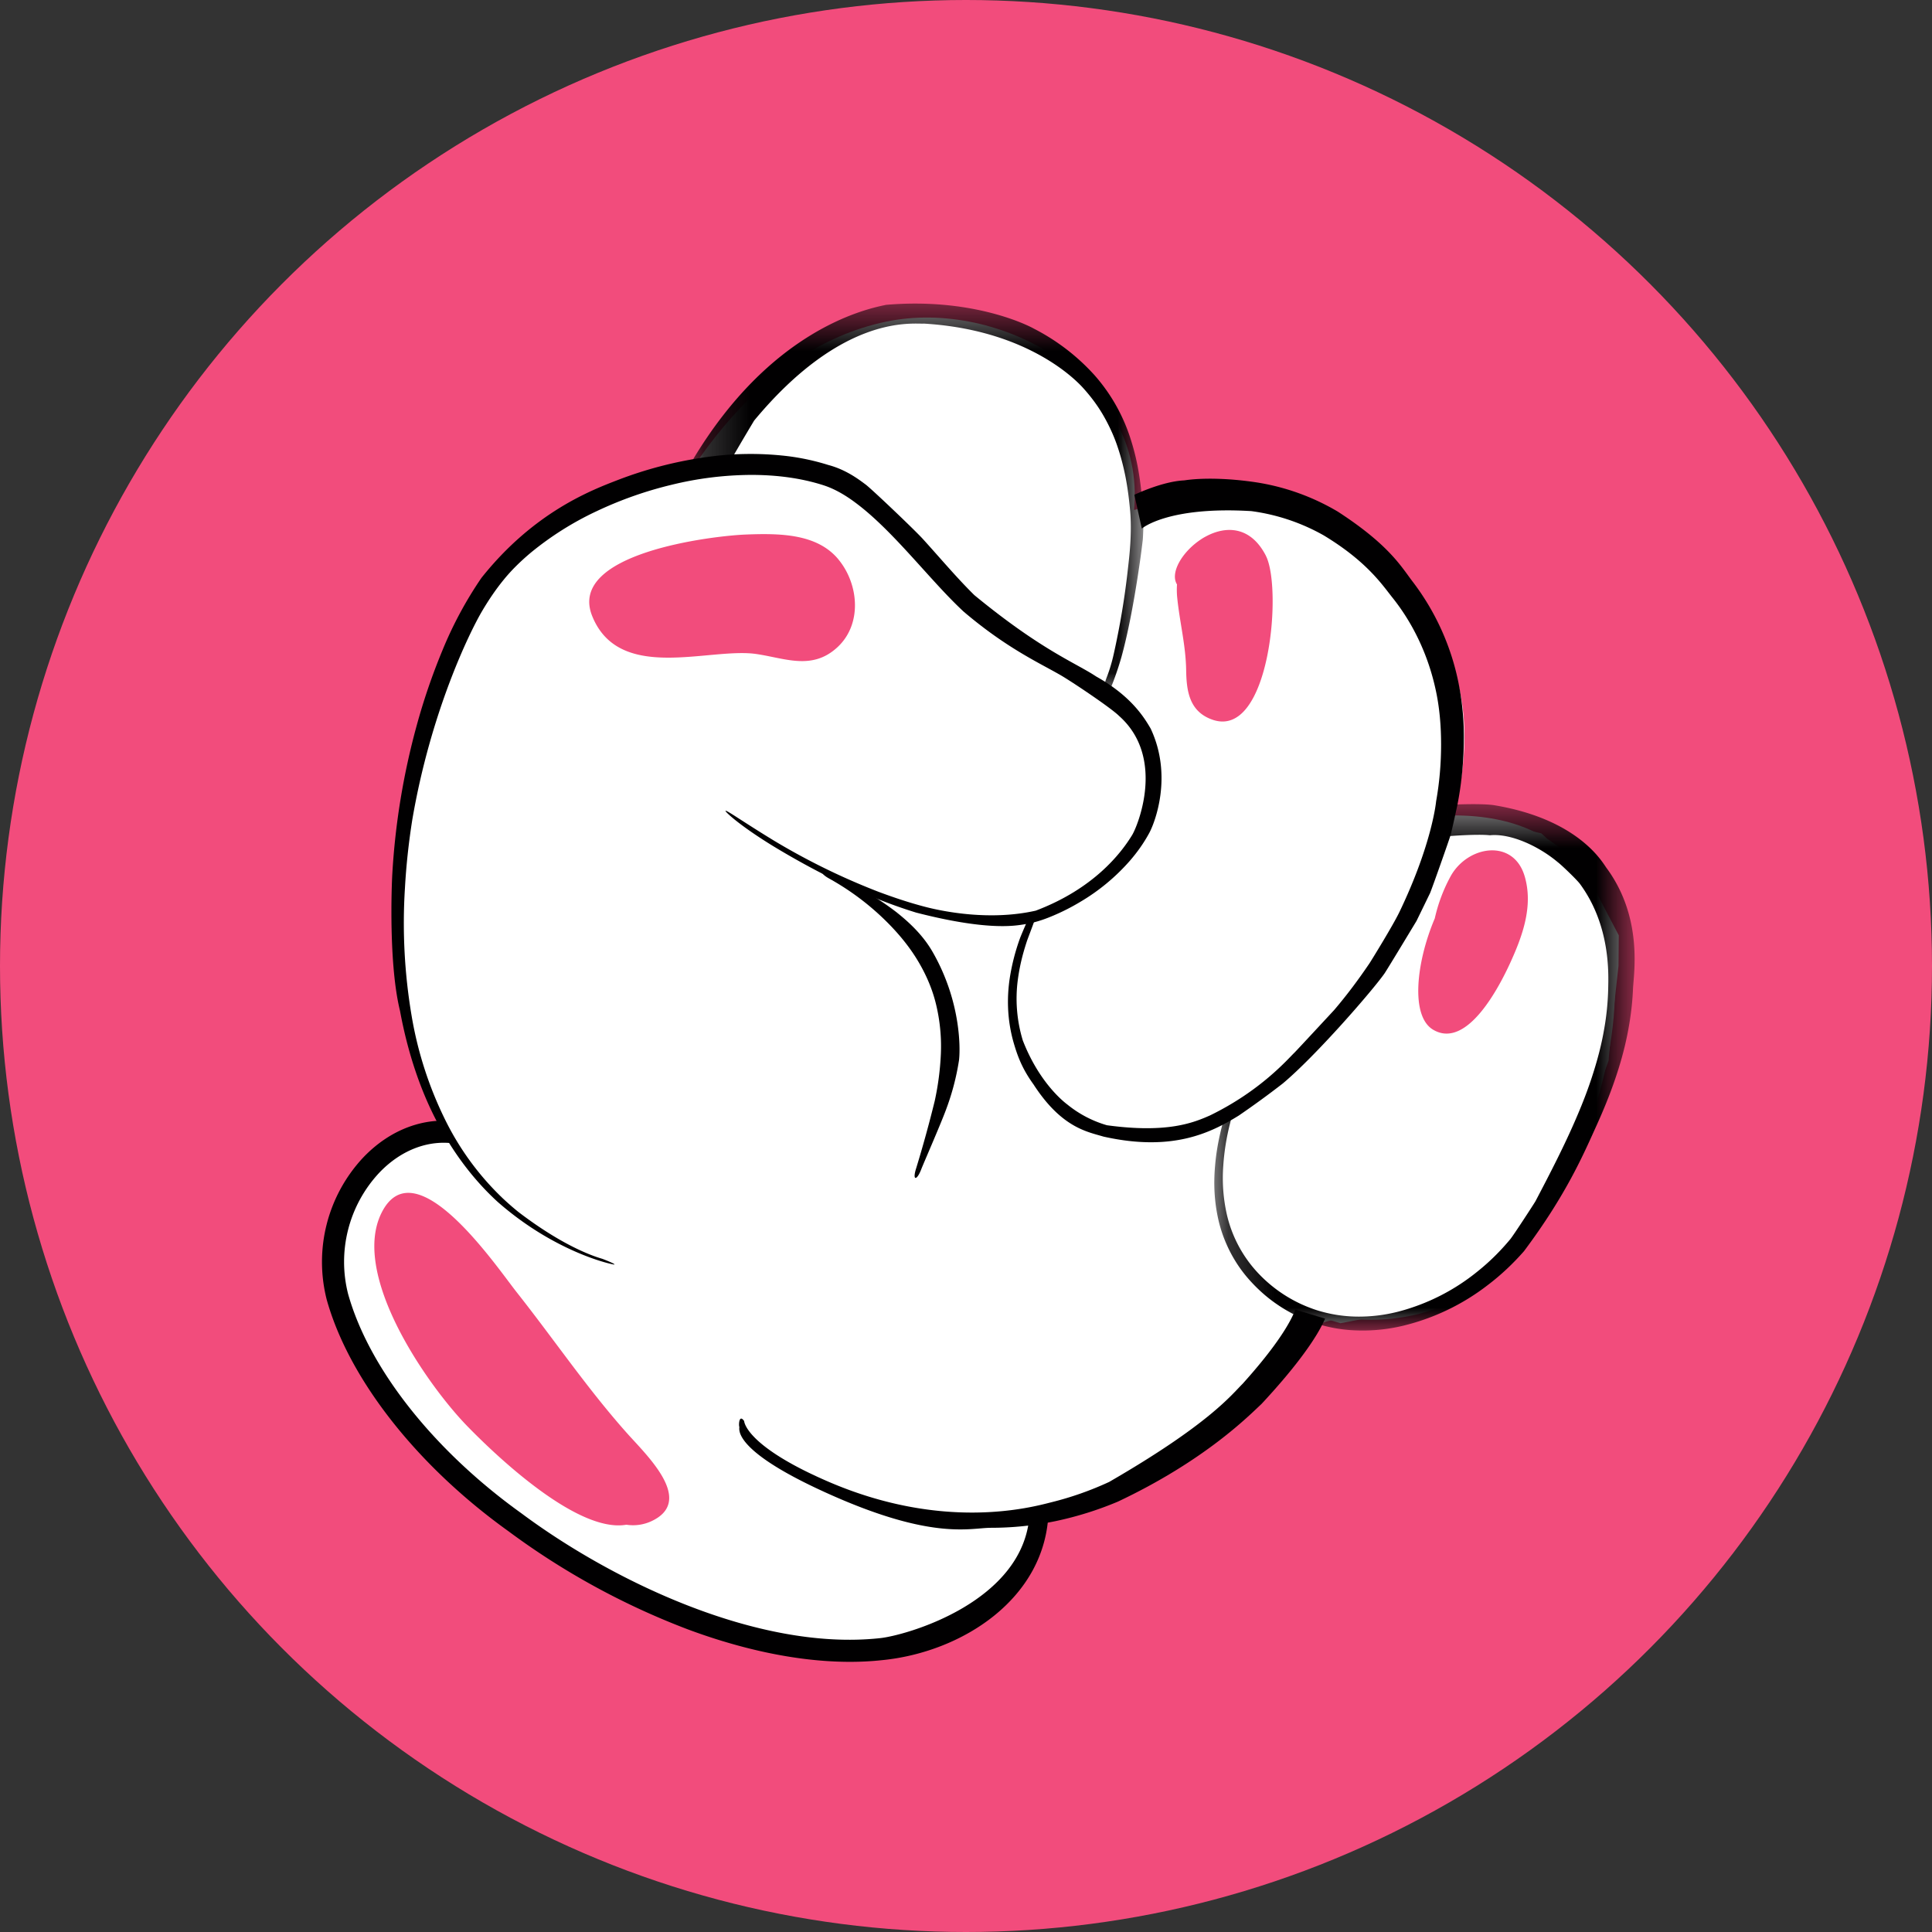 <svg width="42" height="42" viewBox="0 0 42 42" xmlns="http://www.w3.org/2000/svg" xmlns:xlink="http://www.w3.org/1999/xlink">
    <rect x="0" y="0" width="42" height="42" fill="#333333" stroke="none"/>
    <defs>
        <path id="d2d0z3rgba" d="M.198.555h9.137v11.443H.198z"/>
        <path id="oq61i03hhc" d="M.189.473h9.869v8.474H.188z"/>
    </defs>
    <g fill="none" fill-rule="evenodd">
        <circle fill="#F24C7C" cx="21" cy="21" r="21"/>
        <path d="M31.606 17.727c.576-2.352.095-3.963-1.731-5.666-1.795-1.673-2.976-1.594-5.222-.974.266-2.835-2.917-4.613-5.393-4.094-2.825.592-4.69 3.453-5.64 6.068l-1.685 7.735c-.901 1.344-1.1 2.556-.855 3.67-.785-.044-1.55.085-2.205.485-.03 0 .015-.045-.01-.036-1.262.505-1.59 1.61-1.41 2.849.285 1.975 1.518 3.91 3.106 5.027 2.493 1.757 7.058 4.093 10.22 2.644 1.081-.497 1.78-1.365 1.711-2.58.393-.08.804-.2 1.236-.365 2.047-.78 2.956-1.901 4.376-3.275.856-.828 1.149-.418 2.23-.557 1.021-.13 1.517-.494 2.338-1.226 2.615-2.332 4.226-9.71-1.066-9.705" fill="#FFF"/>
        <path d="M15.727 35.682a12.939 12.939 0 0 1-.774-.261 16.172 16.172 0 0 1-3.902-2.135c-1.99-1.426-3.466-3.308-3.948-5.031a3.322 3.322 0 0 1 .78-3.078c.603-.64 1.389-.924 2.157-.777a.24.24 0 1 1-.09.471c-.603-.114-1.229.117-1.716.635a2.836 2.836 0 0 0-.667 2.622c.453 1.62 1.862 3.404 3.768 4.77 1.922 1.433 5.112 3.001 7.785 2.715.562-.054 3.178-.788 3.263-2.729.005-.132.414-.168.411-.035-.047 1.895-1.876 3.073-3.626 3.242-1.017.109-2.195-.032-3.44-.409" fill="#010001"/>
        <path d="m28.849 28.536-.648-.219s-.02.471-1.191 1.769c-.238.235-.723.873-2.898 2.13a6.984 6.984 0 0 1-1.257.442c-.434.11-2.353.64-4.88-.462-1.783-.776-1.798-1.304-1.798-1.304-.114-.163-.12.1-.105.124.016.024-.213.47 1.811 1.4 2.358 1.084 3.19.799 3.657.797a6.88 6.88 0 0 0 1.407-.145 7.465 7.465 0 0 0 1.355-.424c1.906-.9 2.86-1.88 3.123-2.124 1.335-1.435 1.424-1.984 1.424-1.984" fill="#010001"/>
        <path d="M35.185 20.998s-.219 1.955-.213 2.04c.006.086-1.038 2.481-1.038 2.481l-1.262 1.913-1.302.902-2.229.432s-.961-.288-.988-.3a69.922 69.922 0 0 1-1.049-.924l-.4-.76-.22-.936.138-1.556-1.12.35-1.678-.113s-.835-.546-.884-.57c-.05-.023-.801-1.213-.801-1.213l-.226-.903.21-1.105.307-.735.737-.362 1.057-.76.605-.871.318-1.07-.33-1.068-.742-.773.029-.223.285-1.149.432-2.481 2.072-.412 2.121.547 1.42 1.404 1.028 1.897.123 2.026-.197 1.19.958-.043 1.163.264 1.018.95.664 1.266-.006.665z" fill="#FFF"/>
        <path d="m24.66 10.756.162.735s.559-.489 2.379-.38a4.366 4.366 0 0 1 1.576.528c.927.56 1.263 1.062 1.485 1.342.449.558.783 1.249.948 2.013.084.382.118.783.118 1.19 0 .407-.034.823-.108 1.235 0 0-.082.918-.799 2.41-.14.29-.59 1.02-.648 1.11-.24.355-.496.698-.772 1.021 0 0-.823.888-.86.923-.15.144-.735.83-1.84 1.367-.35.154-.92.392-2.237.212a2.44 2.44 0 0 1-.86-.45c-.03-.024-.597-.433-.97-1.396a3.126 3.126 0 0 1-.106-1.327c.05-.371.139-.655.202-.847.035-.095.145-.383.155-.42l-.007.012c.006-.011-.118-.068-.118-.068-.02.033-.145.325-.183.422a4.625 4.625 0 0 0-.226.877c-.058.386-.067.878.087 1.41.078.266.175.548.429.898.61.943 1.166 1.029 1.523 1.136 1.506.337 2.34-.088 2.939-.457a19.8 19.8 0 0 0 .959-.699c.727-.61 1.956-2.027 2.21-2.391.063-.092.696-1.142.696-1.142l.294-.604c.044-.103.416-1.157.447-1.264.03-.107.147-.65.147-.65.086-.436.13-.876.139-1.314a6.027 6.027 0 0 0-.105-1.296 5.37 5.37 0 0 0-1.01-2.253c-.24-.314-.505-.792-1.622-1.516a4.966 4.966 0 0 0-1.792-.64c-.564-.084-1.14-.101-1.547-.04-.48.022-1.085.313-1.085.313" fill="#010001"/>
        <g transform="translate(26.2 16.927)">
            <mask id="ed5pp3tfsb" fill="#fff">
                <use xlink:href="#d2d0z3rgba"/>
            </mask>
            <path d="m5.229.572.094.676s.59-.047.866-.017c.449-.046 1.06.236 1.473.583.086.064.409.376.481.469.675.914.623 1.977.618 2.277a5.803 5.803 0 0 1-.093.914c-.054.308-.135.62-.234.93-.098.312-.217.623-.35.933-.263.619-.581 1.234-.904 1.849-.02.038-.496.77-.552.831-.213.256-.45.491-.71.698a4.545 4.545 0 0 1-1.714.87 3.45 3.45 0 0 1-.912.11 3.038 3.038 0 0 1-.864-.139 3.015 3.015 0 0 1-1.337-.872 2.767 2.767 0 0 1-.62-1.207 3.61 3.61 0 0 1-.078-1.063 5.041 5.041 0 0 1 .15-.929c.038-.148.025-.231-.011-.243-.036-.01-.097.053-.139.204 0 0-.024.084-.062.245-.037.162-.088.4-.115.71-.028.308-.033.691.056 1.12.087.429.287.902.638 1.318.177.207.383.402.624.57a3.22 3.22 0 0 0 1.75.586 3.77 3.77 0 0 0 .995-.096 4.891 4.891 0 0 0 1.868-.893c.283-.215.544-.461.782-.732.926-1.237 1.297-2.113 1.585-2.748.144-.318.276-.64.388-.966.113-.326.207-.657.274-.99.067-.332.11-.665.124-.994.013-.329.227-1.546-.576-2.635-.086-.115-.6-1.06-2.452-1.365C5.942.53 5.229.572 5.229.572" fill="#010001" mask="url(#ed5pp3tfsb)"/>
        </g>
        <g transform="translate(14.8 6.127)">
            <mask id="i5k8l587ed" fill="#fff">
                <use xlink:href="#oq61i03hhc"/>
            </mask>
            <path d="m.189 4.008.695.22c.548-.95.717-1.22.709-1.21C3.527.687 5.04.923 5.286.908c2.014.12 3.093 1.008 3.438 1.375.17.185.323.385.448.598.125.213.23.437.31.666.08.23.14.463.186.695.045.233.075.464.096.69.053.52-.018 1.073-.04 1.272a16.9 16.9 0 0 1-.318 1.911 3.54 3.54 0 0 1-.157.51c-.116.328.014.393.079.25a6.57 6.57 0 0 0 .25-.714c.128-.46.262-1.123.381-1.926.03-.2.059-.41.084-.628.006-.055.015-.321.015-.35-.005-.113-.01-.229-.017-.346a7.39 7.39 0 0 0-.078-.721 5.087 5.087 0 0 0-.175-.745 3.858 3.858 0 0 0-.789-1.41 4.604 4.604 0 0 0-1.322-1.017C7.433.883 6.242.346 4.463.5 3.94.605 1.947 1.083.284 3.83l-.095.18" fill="#010001" mask="url(#i5k8l587ed)"/>
        </g>
        <path d="M24.075 15.097c-.818-.611-1.854-1.042-2.71-1.719-.976-.771-2.154-2.631-3.364-3.034-2.222-.74-5.484.25-7.04 1.923-2.422 2.6-4.61 13.123 2.38 15.28l2.395-9.87c1.52 1.144 5.071 3.008 7.026 2.183 2.115-.893 3.424-3.189 1.313-4.763" fill="#FFF"/>
        <path d="M11.234 28.094c.822 1.04 1.526 2.085 2.4 3.066.427.48 1.48 1.467.526 1.91a.948.948 0 0 1-.544.076c-1.092.192-2.918-1.588-3.458-2.143-.87-.895-2.531-3.274-1.868-4.628.723-1.475 2.5 1.157 2.944 1.719M33.145 19.05c-.242-.822-1.22-.673-1.599-.02a3.492 3.492 0 0 0-.355.935c-.404.95-.534 2.125-.036 2.42.748.444 1.46-.985 1.67-1.44.27-.59.512-1.242.32-1.896M27.52 12.082c-.336-.654-.877-.653-1.309-.418a.949.949 0 0 0-.111.067c-.401.267-.67.722-.513.974a1.71 1.71 0 0 0 .003.27c.052.54.187 1.042.196 1.592.007.451.066.902.57 1.078 1.249.438 1.525-2.857 1.163-3.563M18.226 12.16c-.462-.557-1.26-.57-2.029-.539-.708.03-3.876.401-3.323 1.772.59 1.461 2.551.674 3.57.825.625.092 1.209.36 1.758-.145.548-.504.467-1.378.024-1.912" fill="#F24C7C"/>
        <path fill="#FFF" d="m15.692 17.618.747.474 1.617.907 1.521 1.093.766.977.216.767.065 1.507-.431 1.094-5.945-2.217-.753-1.862z"/>
        <path d="M20.03 25.412c.05-.129.442-1.023.55-1.328a5.35 5.35 0 0 0 .267-1.029c.025-.174.073-1.237-.574-2.363-.211-.367-.512-.646-.796-.87-.575-.44-1.105-.676-1.37-.807-.258-.126-.32-.044-.067.092a5.67 5.67 0 0 1 1.206.902c.232.227.465.494.66.801.195.308.354.653.443 1.024.083.344.12.707.105 1.066a6.016 6.016 0 0 1-.133 1.03 26.761 26.761 0 0 1-.402 1.46c-.092.28.01.29.111.022" fill="#010001"/>
        <path d="M16.828 18.406a17.59 17.59 0 0 0 1.29.709c.514.25 1.11.512 1.798.724 1.511.389 2.12.292 2.332.258.213-.03.428-.098.632-.185a4.64 4.64 0 0 0 .599-.303 4.411 4.411 0 0 0 1.082-.895c.159-.183.303-.384.423-.606.12-.221.517-1.236.03-2.27-.138-.236-.419-.704-1.183-1.131-.447-.299-1.178-.56-2.65-1.77-.38-.374-.737-.8-1.114-1.215-.189-.209-1.13-1.102-1.25-1.19-.12-.088-.412-.32-.811-.424a5.033 5.033 0 0 0-.868-.19 6.832 6.832 0 0 0-1.884.034 8.677 8.677 0 0 0-1.808.477c-.58.224-1.834.693-2.981 2.135a8.451 8.451 0 0 0-.848 1.577 13.62 13.62 0 0 0-.56 1.637 15.557 15.557 0 0 0-.529 3.229c-.015.261-.08 1.96.168 2.968.169.919.452 1.755.828 2.457.373.703.83 1.272 1.294 1.695 1.271 1.117 2.524 1.372 2.539 1.363.014-.009-.07-.05-.259-.123-.047-.017-.739-.186-1.835-1.025a6.404 6.404 0 0 1-.338-.296 6.043 6.043 0 0 1-1.22-1.648 8.163 8.163 0 0 1-.757-2.317 12.075 12.075 0 0 1-.145-2.772c.027-.488.08-.985.16-1.489.4-2.34 1.24-4.066 1.52-4.54.141-.238.295-.467.468-.678.17-.21.37-.403.583-.583a6.767 6.767 0 0 1 1.432-.904 8.362 8.362 0 0 1 1.633-.576 7.403 7.403 0 0 1 1.73-.215c.54 0 1.083.065 1.591.231.235.079.46.211.674.371.215.159.418.342.615.534.393.385.76.809 1.141 1.224.19.207.386.414.596.61.934.795 1.64 1.112 2.106 1.381.234.134 1.1.713 1.277.89 1.015.902.405 2.388.283 2.588-.244.4-.837 1.168-2.096 1.644-.999.226-2.015.016-2.38-.077-.365-.094-.708-.21-1.03-.33a14.68 14.68 0 0 1-2.288-1.12c-.363-.221-.624-.392-.795-.501-.17-.11-.252-.158-.251-.14.004.032.336.338 1.056.777" fill="#010001"/>
    </g>
</svg>
